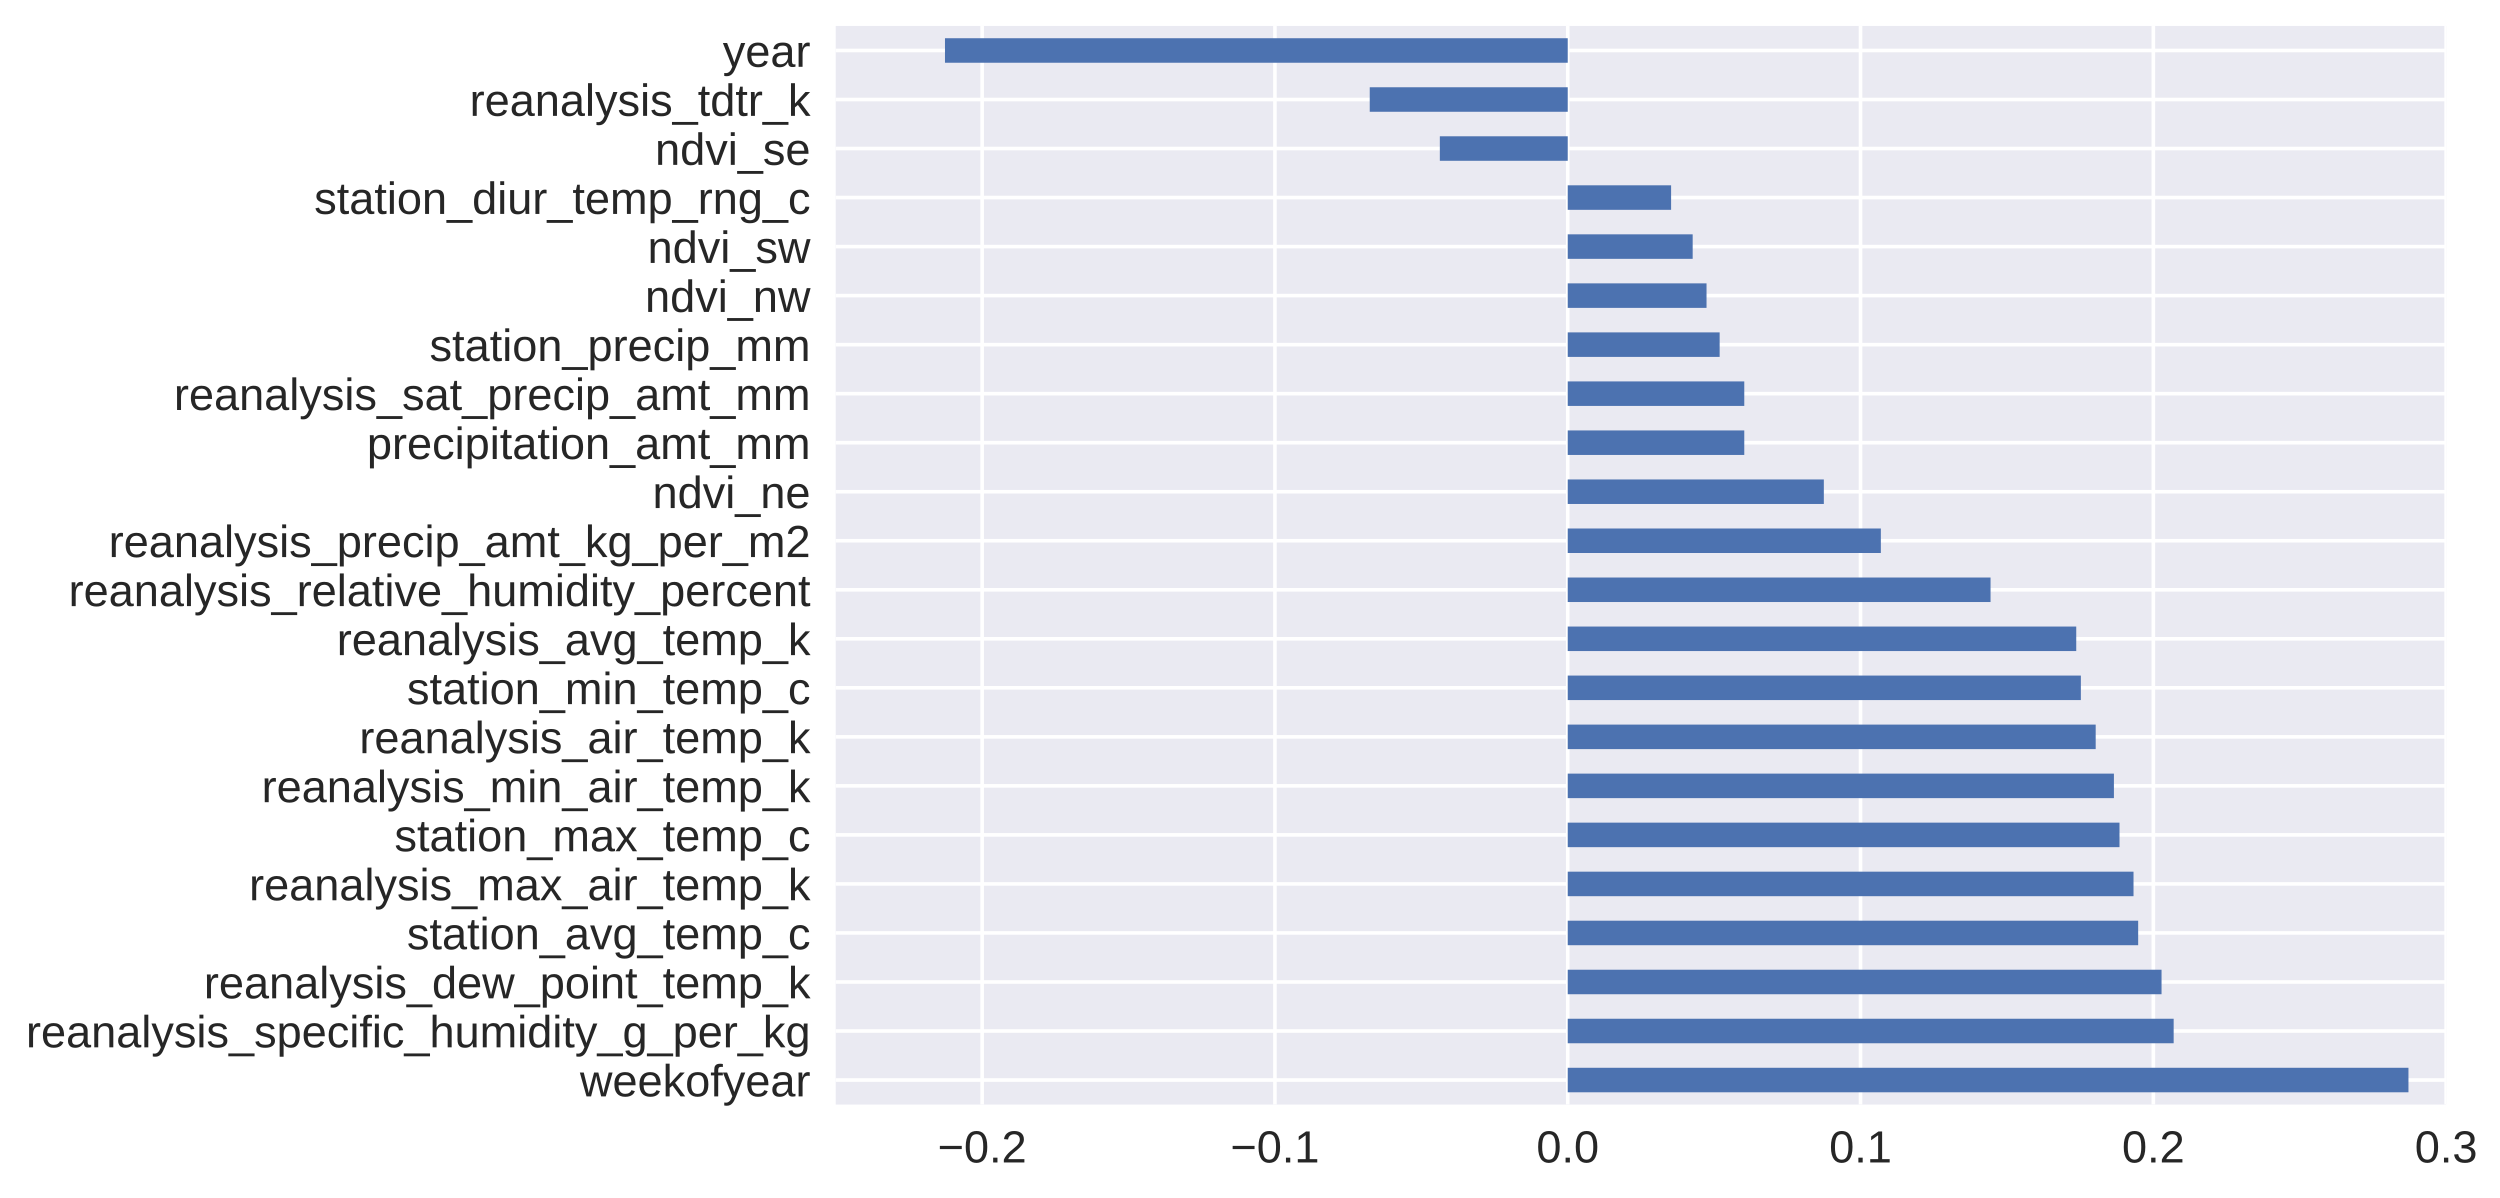 <?xml version="1.0" encoding="utf-8" standalone="no"?>
<!DOCTYPE svg PUBLIC "-//W3C//DTD SVG 1.1//EN"
  "http://www.w3.org/Graphics/SVG/1.1/DTD/svg11.dtd">
<!-- Created with matplotlib (http://matplotlib.org/) -->
<svg height="332pt" version="1.1" viewBox="0 0 693 332" width="693pt" xmlns="http://www.w3.org/2000/svg" xmlns:xlink="http://www.w3.org/1999/xlink">
 <defs>
  <style type="text/css">
*{stroke-linecap:butt;stroke-linejoin:round;}
  </style>
 </defs>
 <g id="figure_1">
  <g id="patch_1">
   <path d="M 0 332.032 
L 693.954 332.032 
L 693.954 0 
L 0 0 
z
" style="fill:#ffffff;"/>
  </g>
  <g id="axes_1">
   <g id="patch_2">
    <path d="M 231.667 306.18 
L 678.067 306.18 
L 678.067 7.2 
L 231.667 7.2 
z
" style="fill:#eaeaf2;"/>
   </g>
   <g id="matplotlib.axis_1">
    <g id="xtick_1">
     <g id="line2d_1">
      <path clip-path="url(#pcc0d0dfca0)" d="M 272.249 306.18 
L 272.249 7.2 
" style="fill:none;stroke:#ffffff;stroke-linecap:round;"/>
     </g>
     <g id="line2d_2"/>
     <g id="text_1">
      <!-- −0.2 -->
      <defs>
       <path d="M 4.938 29.688 
L 4.938 36.812 
L 53.516 36.812 
L 53.516 29.688 
z
" id="LiberationSans-2212"/>
       <path d="M 51.703 34.422 
Q 51.703 24.516 49.828 17.75 
Q 47.953 10.984 44.703 6.812 
Q 41.453 2.641 37.062 0.828 
Q 32.672 -0.984 27.688 -0.984 
Q 22.656 -0.984 18.312 0.828 
Q 13.969 2.641 10.766 6.781 
Q 7.562 10.938 5.734 17.703 
Q 3.906 24.469 3.906 34.422 
Q 3.906 44.828 5.734 51.641 
Q 7.562 58.453 10.781 62.5 
Q 14.016 66.547 18.406 68.188 
Q 22.797 69.828 27.984 69.828 
Q 32.906 69.828 37.219 68.188 
Q 41.547 66.547 44.766 62.5 
Q 48 58.453 49.844 51.641 
Q 51.703 44.828 51.703 34.422 
M 42.781 34.422 
Q 42.781 42.625 41.797 48.062 
Q 40.828 53.516 38.922 56.766 
Q 37.016 60.016 34.25 61.359 
Q 31.5 62.703 27.984 62.703 
Q 24.266 62.703 21.438 61.328 
Q 18.609 59.969 16.672 56.719 
Q 14.75 53.469 13.766 48.016 
Q 12.797 42.578 12.797 34.422 
Q 12.797 26.516 13.797 21.094 
Q 14.797 15.672 16.719 12.375 
Q 18.656 9.078 21.438 7.641 
Q 24.219 6.203 27.781 6.203 
Q 31.25 6.203 34.031 7.641 
Q 36.812 9.078 38.734 12.375 
Q 40.672 15.672 41.719 21.094 
Q 42.781 26.516 42.781 34.422 
" id="LiberationSans-30"/>
       <path d="M 9.125 0 
L 9.125 10.688 
L 18.656 10.688 
L 18.656 0 
z
" id="LiberationSans-2e"/>
       <path d="M 5.031 0 
L 5.031 6.203 
Q 7.516 11.922 11.109 16.281 
Q 14.703 20.656 18.656 24.188 
Q 22.609 27.734 26.484 30.766 
Q 30.375 33.797 33.5 36.812 
Q 36.625 39.844 38.547 43.156 
Q 40.484 46.484 40.484 50.688 
Q 40.484 53.609 39.594 55.828 
Q 38.719 58.062 37.062 59.562 
Q 35.406 61.078 33.078 61.828 
Q 30.766 62.594 27.938 62.594 
Q 25.297 62.594 22.969 61.859 
Q 20.656 61.141 18.844 59.672 
Q 17.047 58.203 15.891 56.031 
Q 14.75 53.859 14.406 50.984 
L 5.422 51.812 
Q 5.859 55.516 7.469 58.781 
Q 9.078 62.062 11.906 64.531 
Q 14.75 67 18.719 68.406 
Q 22.703 69.828 27.938 69.828 
Q 33.062 69.828 37.062 68.609 
Q 41.062 67.391 43.812 64.984 
Q 46.578 62.594 48.047 59.078 
Q 49.516 55.562 49.516 50.984 
Q 49.516 47.516 48.266 44.391 
Q 47.016 41.266 44.938 38.422 
Q 42.875 35.594 40.141 32.953 
Q 37.406 30.328 34.422 27.812 
Q 31.453 25.297 28.422 22.828 
Q 25.391 20.359 22.719 17.859 
Q 20.062 15.375 17.969 12.812 
Q 15.875 10.25 14.703 7.469 
L 50.594 7.469 
L 50.594 0 
z
" id="LiberationSans-32"/>
      </defs>
      <g style="fill:#262626;" transform="translate(259.911 322.239)scale(0.125 -0.125)">
       <use xlink:href="#LiberationSans-2212"/>
       <use x="58.398" xlink:href="#LiberationSans-30"/>
       <use x="114.014" xlink:href="#LiberationSans-2e"/>
       <use x="141.797" xlink:href="#LiberationSans-32"/>
      </g>
     </g>
    </g>
    <g id="xtick_2">
     <g id="line2d_3">
      <path clip-path="url(#pcc0d0dfca0)" d="M 353.412 306.18 
L 353.412 7.2 
" style="fill:none;stroke:#ffffff;stroke-linecap:round;"/>
     </g>
     <g id="line2d_4"/>
     <g id="text_2">
      <!-- −0.1 -->
      <defs>
       <path d="M 7.625 0 
L 7.625 7.469 
L 25.141 7.469 
L 25.141 60.406 
L 9.625 49.312 
L 9.625 57.625 
L 25.875 68.797 
L 33.984 68.797 
L 33.984 7.469 
L 50.734 7.469 
L 50.734 0 
z
" id="LiberationSans-31"/>
      </defs>
      <g style="fill:#262626;" transform="translate(341.074 322.239)scale(0.125 -0.125)">
       <use xlink:href="#LiberationSans-2212"/>
       <use x="58.398" xlink:href="#LiberationSans-30"/>
       <use x="114.014" xlink:href="#LiberationSans-2e"/>
       <use x="141.797" xlink:href="#LiberationSans-31"/>
      </g>
     </g>
    </g>
    <g id="xtick_3">
     <g id="line2d_5">
      <path clip-path="url(#pcc0d0dfca0)" d="M 434.576 306.18 
L 434.576 7.2 
" style="fill:none;stroke:#ffffff;stroke-linecap:round;"/>
     </g>
     <g id="line2d_6"/>
     <g id="text_3">
      <!-- 0.0 -->
      <g style="fill:#262626;" transform="translate(425.888 322.239)scale(0.125 -0.125)">
       <use xlink:href="#LiberationSans-30"/>
       <use x="55.615" xlink:href="#LiberationSans-2e"/>
       <use x="83.398" xlink:href="#LiberationSans-30"/>
      </g>
     </g>
    </g>
    <g id="xtick_4">
     <g id="line2d_7">
      <path clip-path="url(#pcc0d0dfca0)" d="M 515.74 306.18 
L 515.74 7.2 
" style="fill:none;stroke:#ffffff;stroke-linecap:round;"/>
     </g>
     <g id="line2d_8"/>
     <g id="text_4">
      <!-- 0.1 -->
      <g style="fill:#262626;" transform="translate(507.052 322.239)scale(0.125 -0.125)">
       <use xlink:href="#LiberationSans-30"/>
       <use x="55.615" xlink:href="#LiberationSans-2e"/>
       <use x="83.398" xlink:href="#LiberationSans-31"/>
      </g>
     </g>
    </g>
    <g id="xtick_5">
     <g id="line2d_9">
      <path clip-path="url(#pcc0d0dfca0)" d="M 596.903 306.18 
L 596.903 7.2 
" style="fill:none;stroke:#ffffff;stroke-linecap:round;"/>
     </g>
     <g id="line2d_10"/>
     <g id="text_5">
      <!-- 0.2 -->
      <g style="fill:#262626;" transform="translate(588.216 322.239)scale(0.125 -0.125)">
       <use xlink:href="#LiberationSans-30"/>
       <use x="55.615" xlink:href="#LiberationSans-2e"/>
       <use x="83.398" xlink:href="#LiberationSans-32"/>
      </g>
     </g>
    </g>
    <g id="xtick_6">
     <g id="line2d_11">
      <path clip-path="url(#pcc0d0dfca0)" d="M 678.067 306.18 
L 678.067 7.2 
" style="fill:none;stroke:#ffffff;stroke-linecap:round;"/>
     </g>
     <g id="line2d_12"/>
     <g id="text_6">
      <!-- 0.3 -->
      <defs>
       <path d="M 51.219 19 
Q 51.219 14.266 49.672 10.547 
Q 48.141 6.844 45.188 4.266 
Q 42.234 1.703 37.859 0.359 
Q 33.5 -0.984 27.875 -0.984 
Q 21.484 -0.984 17.109 0.609 
Q 12.75 2.203 9.906 4.812 
Q 7.078 7.422 5.656 10.766 
Q 4.25 14.109 3.812 17.672 
L 12.891 18.5 
Q 13.281 15.766 14.328 13.516 
Q 15.375 11.281 17.188 9.672 
Q 19 8.062 21.625 7.172 
Q 24.266 6.297 27.875 6.297 
Q 34.516 6.297 38.297 9.562 
Q 42.094 12.844 42.094 19.281 
Q 42.094 23.094 40.406 25.406 
Q 38.719 27.734 36.203 29.031 
Q 33.688 30.328 30.734 30.766 
Q 27.781 31.203 25.297 31.203 
L 20.312 31.203 
L 20.312 38.812 
L 25.094 38.812 
Q 27.594 38.812 30.266 39.328 
Q 32.953 39.844 35.172 41.188 
Q 37.406 42.531 38.844 44.828 
Q 40.281 47.125 40.281 50.688 
Q 40.281 56.203 37.031 59.391 
Q 33.797 62.594 27.391 62.594 
Q 21.578 62.594 17.984 59.609 
Q 14.406 56.641 13.812 51.219 
L 4.984 51.906 
Q 5.516 56.453 7.469 59.812 
Q 9.422 63.188 12.422 65.406 
Q 15.438 67.625 19.281 68.719 
Q 23.141 69.828 27.484 69.828 
Q 33.25 69.828 37.391 68.375 
Q 41.547 66.938 44.188 64.469 
Q 46.828 62.016 48.062 58.688 
Q 49.312 55.375 49.312 51.609 
Q 49.312 48.578 48.484 45.938 
Q 47.656 43.312 45.891 41.203 
Q 44.141 39.109 41.422 37.594 
Q 38.719 36.078 34.906 35.297 
L 34.906 35.109 
Q 39.062 34.672 42.141 33.219 
Q 45.219 31.781 47.219 29.625 
Q 49.219 27.484 50.219 24.75 
Q 51.219 22.016 51.219 19 
" id="LiberationSans-33"/>
      </defs>
      <g style="fill:#262626;" transform="translate(669.379 322.239)scale(0.125 -0.125)">
       <use xlink:href="#LiberationSans-30"/>
       <use x="55.615" xlink:href="#LiberationSans-2e"/>
       <use x="83.398" xlink:href="#LiberationSans-33"/>
      </g>
     </g>
    </g>
   </g>
   <g id="matplotlib.axis_2">
    <g id="ytick_1">
     <g id="line2d_13">
      <path clip-path="url(#pcc0d0dfca0)" d="M 231.667 299.385 
L 678.067 299.385 
" style="fill:none;stroke:#ffffff;stroke-linecap:round;"/>
     </g>
     <g id="line2d_14"/>
     <g id="text_7">
      <!-- weekofyear -->
      <defs>
       <path d="M 57.328 0 
L 47.125 0 
L 38.672 34.078 
Q 38.281 35.406 37.859 37.359 
Q 37.453 39.312 37.062 41.156 
Q 36.578 43.312 36.141 45.609 
Q 35.688 43.406 35.203 41.266 
Q 34.812 39.406 34.344 37.406 
Q 33.891 35.406 33.5 33.891 
L 24.812 0 
L 14.656 0 
L -0.141 52.828 
L 8.547 52.828 
L 17.484 16.938 
Q 17.828 15.828 18.156 14.188 
Q 18.5 12.547 18.844 10.984 
Q 19.188 9.188 19.578 7.281 
Q 19.969 9.125 20.406 10.891 
Q 20.797 12.406 21.188 13.969 
Q 21.578 15.531 21.875 16.547 
L 31.453 52.828 
L 40.875 52.828 
L 50.094 16.547 
Q 50.438 15.281 50.828 13.672 
Q 51.219 12.062 51.562 10.641 
Q 51.953 8.984 52.344 7.281 
Q 52.734 9.125 53.125 10.891 
Q 53.469 12.406 53.828 14.031 
Q 54.203 15.672 54.547 16.938 
L 63.875 52.828 
L 72.469 52.828 
z
" id="LiberationSans-77"/>
       <path d="M 13.484 24.562 
Q 13.484 20.406 14.328 16.906 
Q 15.188 13.422 16.969 10.906 
Q 18.75 8.406 21.531 7 
Q 24.312 5.609 28.219 5.609 
Q 33.938 5.609 37.375 7.906 
Q 40.828 10.203 42.047 13.719 
L 49.75 11.531 
Q 48.922 9.328 47.438 7.109 
Q 45.953 4.891 43.453 3.094 
Q 40.969 1.312 37.234 0.156 
Q 33.5 -0.984 28.219 -0.984 
Q 16.5 -0.984 10.375 6 
Q 4.25 12.984 4.25 26.766 
Q 4.25 34.188 6.094 39.328 
Q 7.953 44.484 11.172 47.703 
Q 14.406 50.922 18.703 52.359 
Q 23 53.812 27.875 53.812 
Q 34.516 53.812 38.984 51.656 
Q 43.453 49.516 46.156 45.719 
Q 48.875 41.938 50.016 36.812 
Q 51.172 31.688 51.172 25.734 
L 51.172 24.562 
z
M 42.094 31.297 
Q 41.359 39.656 37.844 43.484 
Q 34.328 47.312 27.734 47.312 
Q 25.531 47.312 23.109 46.609 
Q 20.703 45.906 18.656 44.094 
Q 16.609 42.281 15.188 39.172 
Q 13.766 36.078 13.578 31.297 
z
" id="LiberationSans-65"/>
       <path d="M 39.844 0 
L 21.969 24.125 
L 15.531 18.797 
L 15.531 0 
L 6.734 0 
L 6.734 72.469 
L 15.531 72.469 
L 15.531 27.203 
L 38.719 52.828 
L 49.031 52.828 
L 27.594 30.125 
L 50.141 0 
z
" id="LiberationSans-6b"/>
       <path d="M 51.422 26.469 
Q 51.422 12.594 45.312 5.797 
Q 39.203 -0.984 27.594 -0.984 
Q 22.078 -0.984 17.719 0.672 
Q 13.375 2.344 10.375 5.766 
Q 7.375 9.188 5.781 14.328 
Q 4.203 19.484 4.203 26.469 
Q 4.203 53.812 27.875 53.812 
Q 34.031 53.812 38.5 52.094 
Q 42.969 50.391 45.828 46.969 
Q 48.688 43.562 50.047 38.422 
Q 51.422 33.297 51.422 26.469 
M 42.188 26.469 
Q 42.188 32.625 41.234 36.625 
Q 40.281 40.625 38.453 43.016 
Q 36.625 45.406 33.984 46.359 
Q 31.344 47.312 28.031 47.312 
Q 24.656 47.312 21.938 46.312 
Q 19.234 45.312 17.328 42.891 
Q 15.438 40.484 14.422 36.469 
Q 13.422 32.469 13.422 26.469 
Q 13.422 20.312 14.5 16.281 
Q 15.578 12.25 17.453 9.859 
Q 19.344 7.469 21.906 6.484 
Q 24.469 5.516 27.484 5.516 
Q 30.859 5.516 33.594 6.469 
Q 36.328 7.422 38.234 9.812 
Q 40.141 12.203 41.156 16.25 
Q 42.188 20.312 42.188 26.469 
" id="LiberationSans-6f"/>
       <path d="M 17.625 46.438 
L 17.625 0 
L 8.844 0 
L 8.844 46.438 
L 1.422 46.438 
L 1.422 52.828 
L 8.844 52.828 
L 8.844 58.797 
Q 8.844 61.672 9.375 64.141 
Q 9.906 66.609 11.344 68.438 
Q 12.797 70.266 15.281 71.312 
Q 17.781 72.359 21.734 72.359 
Q 23.297 72.359 24.969 72.219 
Q 26.656 72.078 27.938 71.781 
L 27.938 65.094 
Q 27.094 65.234 26 65.359 
Q 24.906 65.484 24.031 65.484 
Q 22.078 65.484 20.828 64.938 
Q 19.578 64.406 18.875 63.406 
Q 18.172 62.406 17.891 60.938 
Q 17.625 59.469 17.625 57.562 
L 17.625 52.828 
L 27.938 52.828 
L 27.938 46.438 
z
" id="LiberationSans-66"/>
       <path d="M 29.5 0 
Q 27.641 -4.781 25.703 -8.609 
Q 23.781 -12.453 21.391 -15.156 
Q 19 -17.875 16.062 -19.312 
Q 13.141 -20.75 9.328 -20.75 
Q 7.672 -20.75 6.25 -20.656 
Q 4.828 -20.562 3.266 -20.219 
L 3.266 -13.625 
Q 4.203 -13.766 5.375 -13.844 
Q 6.547 -13.922 7.375 -13.922 
Q 11.234 -13.922 14.547 -11.031 
Q 17.875 -8.156 20.359 -1.859 
L 21.188 0.25 
L 0.25 52.828 
L 9.625 52.828 
L 20.75 23.641 
Q 21.234 22.312 21.984 20.109 
Q 22.75 17.922 23.5 15.719 
Q 24.266 13.531 24.844 11.766 
Q 25.438 10.016 25.531 9.578 
Q 25.688 10.109 26.25 11.688 
Q 26.812 13.281 27.516 15.234 
Q 28.219 17.188 28.953 19.188 
Q 29.688 21.188 30.172 22.656 
L 40.531 52.828 
L 49.812 52.828 
z
" id="LiberationSans-79"/>
       <path d="M 20.219 -0.984 
Q 12.25 -0.984 8.25 3.219 
Q 4.25 7.422 4.25 14.75 
Q 4.25 19.969 6.219 23.312 
Q 8.203 26.656 11.391 28.562 
Q 14.594 30.469 18.688 31.203 
Q 22.797 31.938 27.047 32.031 
L 38.922 32.234 
L 38.922 35.109 
Q 38.922 38.375 38.234 40.672 
Q 37.547 42.969 36.125 44.375 
Q 34.719 45.797 32.594 46.453 
Q 30.469 47.125 27.594 47.125 
Q 25.047 47.125 23 46.75 
Q 20.953 46.391 19.438 45.438 
Q 17.922 44.484 16.984 42.844 
Q 16.062 41.219 15.766 38.719 
L 6.594 39.547 
Q 7.078 42.672 8.438 45.281 
Q 9.812 47.906 12.328 49.797 
Q 14.844 51.703 18.625 52.75 
Q 22.406 53.812 27.781 53.812 
Q 37.75 53.812 42.766 49.234 
Q 47.797 44.672 47.797 36.031 
L 47.797 13.281 
Q 47.797 9.375 48.828 7.391 
Q 49.859 5.422 52.734 5.422 
Q 53.469 5.422 54.203 5.516 
Q 54.938 5.609 55.609 5.766 
L 55.609 0.297 
Q 53.953 -0.094 52.312 -0.281 
Q 50.688 -0.484 48.828 -0.484 
Q 46.344 -0.484 44.562 0.172 
Q 42.781 0.828 41.656 2.172 
Q 40.531 3.516 39.938 5.484 
Q 39.359 7.469 39.203 10.109 
L 38.922 10.109 
Q 37.5 7.562 35.812 5.516 
Q 34.125 3.469 31.875 2.031 
Q 29.641 0.594 26.781 -0.188 
Q 23.922 -0.984 20.219 -0.984 
M 22.219 5.609 
Q 26.422 5.609 29.562 7.141 
Q 32.719 8.688 34.781 11.078 
Q 36.859 13.484 37.891 16.312 
Q 38.922 19.141 38.922 21.734 
L 38.922 26.078 
L 29.297 25.875 
Q 26.078 25.828 23.172 25.406 
Q 20.266 25 18.062 23.781 
Q 15.875 22.562 14.578 20.359 
Q 13.281 18.172 13.281 14.594 
Q 13.281 10.297 15.594 7.953 
Q 17.922 5.609 22.219 5.609 
" id="LiberationSans-61"/>
       <path d="M 6.938 0 
L 6.938 40.531 
Q 6.938 42.188 6.906 43.922 
Q 6.891 45.656 6.828 47.266 
Q 6.781 48.875 6.734 50.281 
Q 6.688 51.703 6.641 52.828 
L 14.938 52.828 
Q 14.984 51.703 15.062 50.266 
Q 15.141 48.828 15.203 47.312 
Q 15.281 45.797 15.297 44.406 
Q 15.328 43.016 15.328 42.047 
L 15.531 42.047 
Q 16.453 45.062 17.5 47.281 
Q 18.562 49.516 19.969 50.953 
Q 21.391 52.391 23.344 53.094 
Q 25.297 53.812 28.078 53.812 
Q 29.156 53.812 30.125 53.641 
Q 31.109 53.469 31.641 53.328 
L 31.641 45.266 
Q 30.766 45.516 29.594 45.625 
Q 28.422 45.75 26.953 45.75 
Q 23.922 45.75 21.797 44.375 
Q 19.672 43.016 18.328 40.594 
Q 17 38.188 16.359 34.844 
Q 15.719 31.5 15.719 27.547 
L 15.719 0 
z
" id="LiberationSans-72"/>
      </defs>
      <g style="fill:#262626;" transform="translate(160.749 303.914)scale(0.125 -0.125)">
       <use xlink:href="#LiberationSans-77"/>
       <use x="72.217" xlink:href="#LiberationSans-65"/>
       <use x="127.832" xlink:href="#LiberationSans-65"/>
       <use x="183.447" xlink:href="#LiberationSans-6b"/>
       <use x="233.447" xlink:href="#LiberationSans-6f"/>
       <use x="289.062" xlink:href="#LiberationSans-66"/>
       <use x="316.846" xlink:href="#LiberationSans-79"/>
       <use x="366.846" xlink:href="#LiberationSans-65"/>
       <use x="422.461" xlink:href="#LiberationSans-61"/>
       <use x="478.076" xlink:href="#LiberationSans-72"/>
      </g>
     </g>
    </g>
    <g id="ytick_2">
     <g id="line2d_15">
      <path clip-path="url(#pcc0d0dfca0)" d="M 231.667 285.795 
L 678.067 285.795 
" style="fill:none;stroke:#ffffff;stroke-linecap:round;"/>
     </g>
     <g id="line2d_16"/>
     <g id="text_8">
      <!-- reanalysis_specific_humidity_g_per_kg -->
      <defs>
       <path d="M 40.281 0 
L 40.281 33.5 
Q 40.281 37.359 39.719 39.938 
Q 39.156 42.531 37.891 44.109 
Q 36.625 45.703 34.547 46.359 
Q 32.469 47.016 29.391 47.016 
Q 26.266 47.016 23.75 45.922 
Q 21.234 44.828 19.453 42.75 
Q 17.672 40.672 16.688 37.625 
Q 15.719 34.578 15.719 30.609 
L 15.719 0 
L 6.938 0 
L 6.938 41.547 
Q 6.938 43.219 6.906 45.047 
Q 6.891 46.875 6.828 48.5 
Q 6.781 50.141 6.734 51.312 
Q 6.688 52.484 6.641 52.828 
L 14.938 52.828 
Q 14.984 52.594 15.031 51.516 
Q 15.094 50.438 15.156 49.047 
Q 15.234 47.656 15.281 46.219 
Q 15.328 44.781 15.328 43.797 
L 15.484 43.797 
Q 16.75 46.094 18.266 47.953 
Q 19.781 49.812 21.781 51.094 
Q 23.781 52.391 26.359 53.094 
Q 28.953 53.812 32.375 53.812 
Q 36.766 53.812 39.938 52.734 
Q 43.109 51.656 45.156 49.406 
Q 47.219 47.172 48.172 43.625 
Q 49.125 40.094 49.125 35.203 
L 49.125 0 
z
" id="LiberationSans-6e"/>
       <path d="M 6.734 0 
L 6.734 72.469 
L 15.531 72.469 
L 15.531 0 
z
" id="LiberationSans-6c"/>
       <path d="M 46.391 14.594 
Q 46.391 10.891 44.938 7.984 
Q 43.5 5.078 40.766 3.094 
Q 38.031 1.125 34.047 0.062 
Q 30.078 -0.984 24.953 -0.984 
Q 20.359 -0.984 16.672 -0.266 
Q 12.984 0.438 10.203 2 
Q 7.422 3.562 5.531 6.125 
Q 3.656 8.688 2.781 12.406 
L 10.547 13.922 
Q 11.672 9.672 15.188 7.688 
Q 18.703 5.719 24.953 5.719 
Q 27.781 5.719 30.141 6.109 
Q 32.516 6.5 34.219 7.453 
Q 35.938 8.406 36.891 9.984 
Q 37.844 11.578 37.844 13.922 
Q 37.844 16.312 36.719 17.844 
Q 35.594 19.391 33.594 20.406 
Q 31.594 21.438 28.734 22.188 
Q 25.875 22.953 22.469 23.875 
Q 19.281 24.703 16.156 25.734 
Q 13.031 26.766 10.516 28.438 
Q 8.016 30.125 6.453 32.609 
Q 4.891 35.109 4.891 38.875 
Q 4.891 46.094 10.031 49.875 
Q 15.188 53.656 25.047 53.656 
Q 33.797 53.656 38.938 50.578 
Q 44.094 47.516 45.453 40.719 
L 37.547 39.75 
Q 37.109 41.797 35.938 43.188 
Q 34.766 44.578 33.109 45.438 
Q 31.453 46.297 29.375 46.656 
Q 27.297 47.016 25.047 47.016 
Q 19.094 47.016 16.25 45.203 
Q 13.422 43.406 13.422 39.75 
Q 13.422 37.594 14.469 36.203 
Q 15.531 34.812 17.406 33.859 
Q 19.281 32.906 21.922 32.203 
Q 24.562 31.5 27.734 30.719 
Q 29.828 30.172 32.031 29.562 
Q 34.234 28.953 36.297 28.094 
Q 38.375 27.25 40.203 26.094 
Q 42.047 24.953 43.406 23.344 
Q 44.781 21.734 45.578 19.578 
Q 46.391 17.438 46.391 14.594 
" id="LiberationSans-73"/>
       <path d="M 6.688 64.062 
L 6.688 72.469 
L 15.484 72.469 
L 15.484 64.062 
z
M 6.688 0 
L 6.688 52.828 
L 15.484 52.828 
L 15.484 0 
z
" id="LiberationSans-69"/>
       <path d="M -1.516 -19.875 
L -1.516 -13.531 
L 56.734 -13.531 
L 56.734 -19.875 
z
" id="LiberationSans-5f"/>
       <path d="M 51.422 26.656 
Q 51.422 20.656 50.438 15.578 
Q 49.469 10.5 47.188 6.828 
Q 44.922 3.172 41.188 1.094 
Q 37.453 -0.984 31.984 -0.984 
Q 26.312 -0.984 22.062 1.172 
Q 17.828 3.328 15.578 8.203 
L 15.328 8.203 
Q 15.375 8.109 15.406 7.328 
Q 15.438 6.547 15.453 5.375 
Q 15.484 4.203 15.5 2.75 
Q 15.531 1.312 15.531 -0.094 
L 15.531 -20.75 
L 6.734 -20.75 
L 6.734 42.047 
Q 6.734 43.953 6.703 45.703 
Q 6.688 47.469 6.641 48.906 
Q 6.594 50.344 6.547 51.359 
Q 6.5 52.391 6.453 52.828 
L 14.938 52.828 
Q 14.984 52.688 15.062 51.797 
Q 15.141 50.922 15.203 49.672 
Q 15.281 48.438 15.359 47.016 
Q 15.438 45.609 15.438 44.344 
L 15.625 44.344 
Q 16.844 46.875 18.406 48.656 
Q 19.969 50.438 21.969 51.578 
Q 23.969 52.734 26.438 53.25 
Q 28.906 53.766 31.984 53.766 
Q 37.453 53.766 41.188 51.812 
Q 44.922 49.859 47.188 46.312 
Q 49.469 42.781 50.438 37.766 
Q 51.422 32.766 51.422 26.656 
M 42.188 26.469 
Q 42.188 31.344 41.594 35.156 
Q 41.016 38.969 39.578 41.594 
Q 38.141 44.234 35.734 45.594 
Q 33.344 46.969 29.734 46.969 
Q 26.812 46.969 24.219 46.141 
Q 21.625 45.312 19.703 42.969 
Q 17.781 40.625 16.656 36.5 
Q 15.531 32.375 15.531 25.781 
Q 15.531 20.172 16.453 16.281 
Q 17.391 12.406 19.172 10.016 
Q 20.953 7.625 23.578 6.562 
Q 26.219 5.516 29.641 5.516 
Q 33.297 5.516 35.719 6.922 
Q 38.141 8.344 39.578 11.031 
Q 41.016 13.719 41.594 17.594 
Q 42.188 21.484 42.188 26.469 
" id="LiberationSans-70"/>
       <path d="M 13.422 26.656 
Q 13.422 22.125 14.078 18.312 
Q 14.75 14.5 16.312 11.734 
Q 17.875 8.984 20.438 7.469 
Q 23 5.953 26.766 5.953 
Q 31.453 5.953 34.594 8.484 
Q 37.75 11.031 38.484 16.312 
L 47.359 15.719 
Q 46.922 12.453 45.453 9.422 
Q 44 6.391 41.484 4.094 
Q 38.969 1.812 35.344 0.406 
Q 31.734 -0.984 27 -0.984 
Q 20.797 -0.984 16.453 1.109 
Q 12.109 3.219 9.391 6.906 
Q 6.688 10.594 5.469 15.594 
Q 4.25 20.609 4.25 26.469 
Q 4.25 31.781 5.125 35.859 
Q 6 39.938 7.594 42.984 
Q 9.188 46.047 11.328 48.125 
Q 13.484 50.203 15.984 51.438 
Q 18.5 52.688 21.281 53.25 
Q 24.078 53.812 26.906 53.812 
Q 31.344 53.812 34.812 52.594 
Q 38.281 51.375 40.797 49.25 
Q 43.312 47.125 44.875 44.234 
Q 46.438 41.359 47.078 38.031 
L 38.031 37.359 
Q 37.359 41.75 34.562 44.328 
Q 31.781 46.922 26.656 46.922 
Q 22.906 46.922 20.391 45.672 
Q 17.875 44.438 16.312 41.922 
Q 14.75 39.406 14.078 35.594 
Q 13.422 31.781 13.422 26.656 
" id="LiberationSans-63"/>
       <path d="M 15.484 43.797 
Q 16.938 46.484 18.641 48.359 
Q 20.359 50.25 22.406 51.469 
Q 24.469 52.688 26.906 53.25 
Q 29.344 53.812 32.375 53.812 
Q 37.453 53.812 40.703 52.438 
Q 43.953 51.078 45.828 48.609 
Q 47.703 46.141 48.406 42.719 
Q 49.125 39.312 49.125 35.203 
L 49.125 0 
L 40.281 0 
L 40.281 33.5 
Q 40.281 36.859 39.859 39.391 
Q 39.453 41.938 38.281 43.625 
Q 37.109 45.312 34.953 46.156 
Q 32.812 47.016 29.391 47.016 
Q 26.266 47.016 23.75 45.891 
Q 21.234 44.781 19.453 42.719 
Q 17.672 40.672 16.688 37.734 
Q 15.719 34.812 15.719 31.156 
L 15.719 0 
L 6.938 0 
L 6.938 72.469 
L 15.719 72.469 
L 15.719 53.609 
Q 15.719 52 15.672 50.391 
Q 15.625 48.781 15.547 47.406 
Q 15.484 46.047 15.422 45.094 
Q 15.375 44.141 15.328 43.797 
z
" id="LiberationSans-68"/>
       <path d="M 15.328 52.828 
L 15.328 19.344 
Q 15.328 15.484 15.891 12.891 
Q 16.453 10.297 17.719 8.703 
Q 19 7.125 21.062 6.469 
Q 23.141 5.812 26.219 5.812 
Q 29.344 5.812 31.859 6.906 
Q 34.375 8.016 36.156 10.078 
Q 37.938 12.156 38.906 15.203 
Q 39.891 18.266 39.891 22.219 
L 39.891 52.828 
L 48.688 52.828 
L 48.688 11.281 
Q 48.688 9.625 48.703 7.781 
Q 48.734 5.953 48.781 4.312 
Q 48.828 2.688 48.875 1.516 
Q 48.922 0.344 48.969 0 
L 40.672 0 
Q 40.625 0.25 40.578 1.312 
Q 40.531 2.391 40.453 3.781 
Q 40.375 5.172 40.328 6.609 
Q 40.281 8.062 40.281 9.031 
L 40.141 9.031 
Q 38.875 6.734 37.359 4.875 
Q 35.844 3.031 33.844 1.734 
Q 31.844 0.438 29.25 -0.266 
Q 26.656 -0.984 23.25 -0.984 
Q 18.844 -0.984 15.672 0.094 
Q 12.5 1.172 10.453 3.422 
Q 8.406 5.672 7.453 9.188 
Q 6.5 12.703 6.5 17.625 
L 6.5 52.828 
z
" id="LiberationSans-75"/>
       <path d="M 37.5 0 
L 37.5 33.5 
Q 37.5 37.359 37.016 39.938 
Q 36.531 42.531 35.375 44.109 
Q 34.234 45.703 32.375 46.359 
Q 30.516 47.016 27.828 47.016 
Q 25.047 47.016 22.797 45.922 
Q 20.562 44.828 18.969 42.75 
Q 17.391 40.672 16.531 37.625 
Q 15.672 34.578 15.672 30.609 
L 15.672 0 
L 6.938 0 
L 6.938 41.547 
Q 6.938 43.219 6.906 45.047 
Q 6.891 46.875 6.828 48.5 
Q 6.781 50.141 6.734 51.312 
Q 6.688 52.484 6.641 52.828 
L 14.938 52.828 
Q 14.984 52.594 15.031 51.516 
Q 15.094 50.438 15.156 49.047 
Q 15.234 47.656 15.281 46.219 
Q 15.328 44.781 15.328 43.797 
L 15.484 43.797 
Q 16.656 46.094 18.016 47.953 
Q 19.391 49.812 21.219 51.094 
Q 23.047 52.391 25.406 53.094 
Q 27.781 53.812 30.906 53.812 
Q 36.922 53.812 40.406 51.422 
Q 43.891 49.031 45.266 43.797 
L 45.406 43.797 
Q 46.578 46.094 48.047 47.953 
Q 49.516 49.812 51.469 51.094 
Q 53.422 52.391 55.859 53.094 
Q 58.297 53.812 61.422 53.812 
Q 65.438 53.812 68.328 52.734 
Q 71.234 51.656 73.094 49.406 
Q 74.953 47.172 75.828 43.625 
Q 76.703 40.094 76.703 35.203 
L 76.703 0 
L 68.016 0 
L 68.016 33.5 
Q 68.016 37.359 67.531 39.938 
Q 67.047 42.531 65.891 44.109 
Q 64.75 45.703 62.891 46.359 
Q 61.031 47.016 58.344 47.016 
Q 55.562 47.016 53.312 45.969 
Q 51.078 44.922 49.484 42.875 
Q 47.906 40.828 47.047 37.75 
Q 46.188 34.672 46.188 30.609 
L 46.188 0 
z
" id="LiberationSans-6d"/>
       <path d="M 40.094 8.5 
Q 37.641 3.422 33.609 1.219 
Q 29.594 -0.984 23.641 -0.984 
Q 13.625 -0.984 8.906 5.75 
Q 4.203 12.5 4.203 26.172 
Q 4.203 53.812 23.641 53.812 
Q 29.641 53.812 33.641 51.609 
Q 37.641 49.422 40.094 44.625 
L 40.188 44.625 
Q 40.188 45.125 40.156 46.172 
Q 40.141 47.219 40.109 48.359 
Q 40.094 49.516 40.094 50.531 
Q 40.094 51.562 40.094 52 
L 40.094 72.469 
L 48.875 72.469 
L 48.875 10.891 
Q 48.875 8.984 48.891 7.219 
Q 48.922 5.469 48.969 4 
Q 49.031 2.547 49.078 1.484 
Q 49.125 0.438 49.172 0 
L 40.766 0 
Q 40.672 0.484 40.594 1.391 
Q 40.531 2.297 40.453 3.469 
Q 40.375 4.641 40.328 5.938 
Q 40.281 7.234 40.281 8.5 
z
M 13.422 26.469 
Q 13.422 21 14.109 17.094 
Q 14.797 13.188 16.312 10.672 
Q 17.828 8.156 20.172 6.984 
Q 22.516 5.812 25.875 5.812 
Q 29.344 5.812 32 6.938 
Q 34.672 8.062 36.453 10.578 
Q 38.234 13.094 39.156 17.141 
Q 40.094 21.188 40.094 27.047 
Q 40.094 32.672 39.156 36.547 
Q 38.234 40.438 36.422 42.828 
Q 34.625 45.219 32 46.266 
Q 29.391 47.312 25.984 47.312 
Q 22.75 47.312 20.406 46.188 
Q 18.062 45.062 16.5 42.578 
Q 14.938 40.094 14.172 36.109 
Q 13.422 32.125 13.422 26.469 
" id="LiberationSans-64"/>
       <path d="M 27.047 0.391 
Q 25.047 -0.141 22.969 -0.453 
Q 20.906 -0.781 18.172 -0.781 
Q 7.625 -0.781 7.625 11.188 
L 7.625 46.438 
L 1.516 46.438 
L 1.516 52.828 
L 7.953 52.828 
L 10.547 64.656 
L 16.406 64.656 
L 16.406 52.828 
L 26.172 52.828 
L 26.172 46.438 
L 16.406 46.438 
L 16.406 13.094 
Q 16.406 9.281 17.641 7.734 
Q 18.891 6.203 21.969 6.203 
Q 23.25 6.203 24.438 6.391 
Q 25.641 6.594 27.047 6.891 
z
" id="LiberationSans-74"/>
       <path d="M 26.766 -20.75 
Q 22.219 -20.75 18.703 -19.812 
Q 15.188 -18.891 12.688 -17.156 
Q 10.203 -15.438 8.641 -13.031 
Q 7.078 -10.641 6.391 -7.719 
L 15.234 -6.453 
Q 16.109 -10.109 19.109 -12.078 
Q 22.125 -14.062 27 -14.062 
Q 29.984 -14.062 32.422 -13.234 
Q 34.859 -12.406 36.562 -10.562 
Q 38.281 -8.734 39.203 -5.797 
Q 40.141 -2.875 40.141 1.312 
L 40.141 9.812 
L 40.047 9.812 
Q 39.062 7.812 37.625 5.984 
Q 36.188 4.156 34.109 2.734 
Q 32.031 1.312 29.297 0.453 
Q 26.562 -0.391 23.047 -0.391 
Q 18.016 -0.391 14.422 1.297 
Q 10.844 2.984 8.562 6.344 
Q 6.297 9.719 5.25 14.719 
Q 4.203 19.734 4.203 26.312 
Q 4.203 32.672 5.25 37.75 
Q 6.297 42.828 8.656 46.359 
Q 11.031 49.906 14.812 51.781 
Q 18.609 53.656 24.031 53.656 
Q 29.641 53.656 33.766 51.094 
Q 37.891 48.531 40.141 43.797 
L 40.234 43.797 
Q 40.234 45.016 40.297 46.531 
Q 40.375 48.047 40.453 49.391 
Q 40.531 50.734 40.625 51.703 
Q 40.719 52.688 40.828 52.828 
L 49.172 52.828 
Q 49.125 52.391 49.078 51.344 
Q 49.031 50.297 48.969 48.828 
Q 48.922 47.359 48.891 45.578 
Q 48.875 43.797 48.875 41.891 
L 48.875 1.516 
Q 48.875 -9.578 43.422 -15.156 
Q 37.984 -20.75 26.766 -20.75 
M 40.141 26.422 
Q 40.141 31.938 38.938 35.859 
Q 37.75 39.797 35.797 42.281 
Q 33.844 44.781 31.328 45.953 
Q 28.812 47.125 26.172 47.125 
Q 22.797 47.125 20.375 45.953 
Q 17.969 44.781 16.375 42.266 
Q 14.797 39.75 14.031 35.812 
Q 13.281 31.891 13.281 26.422 
Q 13.281 20.703 14.031 16.812 
Q 14.797 12.938 16.359 10.547 
Q 17.922 8.156 20.312 7.125 
Q 22.703 6.109 26.031 6.109 
Q 28.656 6.109 31.172 7.219 
Q 33.688 8.344 35.688 10.781 
Q 37.703 13.234 38.922 17.094 
Q 40.141 20.953 40.141 26.422 
" id="LiberationSans-67"/>
      </defs>
      <g style="fill:#262626;" transform="translate(7.2 290.324)scale(0.125 -0.125)">
       <use xlink:href="#LiberationSans-72"/>
       <use x="33.301" xlink:href="#LiberationSans-65"/>
       <use x="88.916" xlink:href="#LiberationSans-61"/>
       <use x="144.531" xlink:href="#LiberationSans-6e"/>
       <use x="200.146" xlink:href="#LiberationSans-61"/>
       <use x="255.762" xlink:href="#LiberationSans-6c"/>
       <use x="277.979" xlink:href="#LiberationSans-79"/>
       <use x="327.979" xlink:href="#LiberationSans-73"/>
       <use x="377.979" xlink:href="#LiberationSans-69"/>
       <use x="400.195" xlink:href="#LiberationSans-73"/>
       <use x="450.195" xlink:href="#LiberationSans-5f"/>
       <use x="505.811" xlink:href="#LiberationSans-73"/>
       <use x="555.811" xlink:href="#LiberationSans-70"/>
       <use x="611.426" xlink:href="#LiberationSans-65"/>
       <use x="667.041" xlink:href="#LiberationSans-63"/>
       <use x="717.041" xlink:href="#LiberationSans-69"/>
       <use x="739.258" xlink:href="#LiberationSans-66"/>
       <use x="767.041" xlink:href="#LiberationSans-69"/>
       <use x="789.258" xlink:href="#LiberationSans-63"/>
       <use x="839.258" xlink:href="#LiberationSans-5f"/>
       <use x="894.873" xlink:href="#LiberationSans-68"/>
       <use x="950.488" xlink:href="#LiberationSans-75"/>
       <use x="1006.104" xlink:href="#LiberationSans-6d"/>
       <use x="1089.404" xlink:href="#LiberationSans-69"/>
       <use x="1111.621" xlink:href="#LiberationSans-64"/>
       <use x="1167.236" xlink:href="#LiberationSans-69"/>
       <use x="1189.453" xlink:href="#LiberationSans-74"/>
       <use x="1217.236" xlink:href="#LiberationSans-79"/>
       <use x="1267.236" xlink:href="#LiberationSans-5f"/>
       <use x="1322.852" xlink:href="#LiberationSans-67"/>
       <use x="1378.467" xlink:href="#LiberationSans-5f"/>
       <use x="1434.082" xlink:href="#LiberationSans-70"/>
       <use x="1489.697" xlink:href="#LiberationSans-65"/>
       <use x="1545.312" xlink:href="#LiberationSans-72"/>
       <use x="1578.613" xlink:href="#LiberationSans-5f"/>
       <use x="1634.229" xlink:href="#LiberationSans-6b"/>
       <use x="1684.229" xlink:href="#LiberationSans-67"/>
      </g>
     </g>
    </g>
    <g id="ytick_3">
     <g id="line2d_17">
      <path clip-path="url(#pcc0d0dfca0)" d="M 231.667 272.205 
L 678.067 272.205 
" style="fill:none;stroke:#ffffff;stroke-linecap:round;"/>
     </g>
     <g id="line2d_18"/>
     <g id="text_9">
      <!-- reanalysis_dew_point_temp_k -->
      <g style="fill:#262626;" transform="translate(56.52 276.734)scale(0.125 -0.125)">
       <use xlink:href="#LiberationSans-72"/>
       <use x="33.301" xlink:href="#LiberationSans-65"/>
       <use x="88.916" xlink:href="#LiberationSans-61"/>
       <use x="144.531" xlink:href="#LiberationSans-6e"/>
       <use x="200.146" xlink:href="#LiberationSans-61"/>
       <use x="255.762" xlink:href="#LiberationSans-6c"/>
       <use x="277.979" xlink:href="#LiberationSans-79"/>
       <use x="327.979" xlink:href="#LiberationSans-73"/>
       <use x="377.979" xlink:href="#LiberationSans-69"/>
       <use x="400.195" xlink:href="#LiberationSans-73"/>
       <use x="450.195" xlink:href="#LiberationSans-5f"/>
       <use x="505.811" xlink:href="#LiberationSans-64"/>
       <use x="561.426" xlink:href="#LiberationSans-65"/>
       <use x="617.041" xlink:href="#LiberationSans-77"/>
       <use x="689.258" xlink:href="#LiberationSans-5f"/>
       <use x="744.873" xlink:href="#LiberationSans-70"/>
       <use x="800.488" xlink:href="#LiberationSans-6f"/>
       <use x="856.104" xlink:href="#LiberationSans-69"/>
       <use x="878.32" xlink:href="#LiberationSans-6e"/>
       <use x="933.936" xlink:href="#LiberationSans-74"/>
       <use x="961.719" xlink:href="#LiberationSans-5f"/>
       <use x="1017.334" xlink:href="#LiberationSans-74"/>
       <use x="1045.117" xlink:href="#LiberationSans-65"/>
       <use x="1100.732" xlink:href="#LiberationSans-6d"/>
       <use x="1184.033" xlink:href="#LiberationSans-70"/>
       <use x="1239.648" xlink:href="#LiberationSans-5f"/>
       <use x="1295.264" xlink:href="#LiberationSans-6b"/>
      </g>
     </g>
    </g>
    <g id="ytick_4">
     <g id="line2d_19">
      <path clip-path="url(#pcc0d0dfca0)" d="M 231.667 258.615 
L 678.067 258.615 
" style="fill:none;stroke:#ffffff;stroke-linecap:round;"/>
     </g>
     <g id="line2d_20"/>
     <g id="text_10">
      <!-- station_avg_temp_c -->
      <defs>
       <path d="M 29.938 0 
L 19.531 0 
L 0.344 52.828 
L 9.719 52.828 
L 21.344 18.453 
Q 21.688 17.391 22.141 15.844 
Q 22.609 14.312 23.094 12.641 
Q 23.578 10.984 24 9.438 
Q 24.422 7.906 24.703 6.891 
Q 25 7.906 25.453 9.438 
Q 25.922 10.984 26.406 12.594 
Q 26.906 14.203 27.422 15.734 
Q 27.938 17.281 28.328 18.359 
L 40.328 52.828 
L 49.656 52.828 
z
" id="LiberationSans-76"/>
      </defs>
      <g style="fill:#262626;" transform="translate(112.798 263.144)scale(0.125 -0.125)">
       <use xlink:href="#LiberationSans-73"/>
       <use x="50" xlink:href="#LiberationSans-74"/>
       <use x="77.783" xlink:href="#LiberationSans-61"/>
       <use x="133.398" xlink:href="#LiberationSans-74"/>
       <use x="161.182" xlink:href="#LiberationSans-69"/>
       <use x="183.398" xlink:href="#LiberationSans-6f"/>
       <use x="239.014" xlink:href="#LiberationSans-6e"/>
       <use x="294.629" xlink:href="#LiberationSans-5f"/>
       <use x="350.244" xlink:href="#LiberationSans-61"/>
       <use x="405.859" xlink:href="#LiberationSans-76"/>
       <use x="455.859" xlink:href="#LiberationSans-67"/>
       <use x="511.475" xlink:href="#LiberationSans-5f"/>
       <use x="567.09" xlink:href="#LiberationSans-74"/>
       <use x="594.873" xlink:href="#LiberationSans-65"/>
       <use x="650.488" xlink:href="#LiberationSans-6d"/>
       <use x="733.789" xlink:href="#LiberationSans-70"/>
       <use x="789.404" xlink:href="#LiberationSans-5f"/>
       <use x="845.02" xlink:href="#LiberationSans-63"/>
      </g>
     </g>
    </g>
    <g id="ytick_5">
     <g id="line2d_21">
      <path clip-path="url(#pcc0d0dfca0)" d="M 231.667 245.025 
L 678.067 245.025 
" style="fill:none;stroke:#ffffff;stroke-linecap:round;"/>
     </g>
     <g id="line2d_22"/>
     <g id="text_11">
      <!-- reanalysis_max_air_temp_k -->
      <defs>
       <path d="M 39.109 0 
L 24.906 21.688 
L 10.594 0 
L 1.125 0 
L 19.922 27.156 
L 2 52.828 
L 11.719 52.828 
L 24.906 32.281 
L 37.984 52.828 
L 47.797 52.828 
L 29.891 27.25 
L 48.922 0 
z
" id="LiberationSans-78"/>
      </defs>
      <g style="fill:#262626;" transform="translate(69.05 249.554)scale(0.125 -0.125)">
       <use xlink:href="#LiberationSans-72"/>
       <use x="33.301" xlink:href="#LiberationSans-65"/>
       <use x="88.916" xlink:href="#LiberationSans-61"/>
       <use x="144.531" xlink:href="#LiberationSans-6e"/>
       <use x="200.146" xlink:href="#LiberationSans-61"/>
       <use x="255.762" xlink:href="#LiberationSans-6c"/>
       <use x="277.979" xlink:href="#LiberationSans-79"/>
       <use x="327.979" xlink:href="#LiberationSans-73"/>
       <use x="377.979" xlink:href="#LiberationSans-69"/>
       <use x="400.195" xlink:href="#LiberationSans-73"/>
       <use x="450.195" xlink:href="#LiberationSans-5f"/>
       <use x="505.811" xlink:href="#LiberationSans-6d"/>
       <use x="589.111" xlink:href="#LiberationSans-61"/>
       <use x="644.727" xlink:href="#LiberationSans-78"/>
       <use x="694.727" xlink:href="#LiberationSans-5f"/>
       <use x="750.342" xlink:href="#LiberationSans-61"/>
       <use x="805.957" xlink:href="#LiberationSans-69"/>
       <use x="828.174" xlink:href="#LiberationSans-72"/>
       <use x="861.475" xlink:href="#LiberationSans-5f"/>
       <use x="917.09" xlink:href="#LiberationSans-74"/>
       <use x="944.873" xlink:href="#LiberationSans-65"/>
       <use x="1000.488" xlink:href="#LiberationSans-6d"/>
       <use x="1083.789" xlink:href="#LiberationSans-70"/>
       <use x="1139.404" xlink:href="#LiberationSans-5f"/>
       <use x="1195.02" xlink:href="#LiberationSans-6b"/>
      </g>
     </g>
    </g>
    <g id="ytick_6">
     <g id="line2d_23">
      <path clip-path="url(#pcc0d0dfca0)" d="M 231.667 231.435 
L 678.067 231.435 
" style="fill:none;stroke:#ffffff;stroke-linecap:round;"/>
     </g>
     <g id="line2d_24"/>
     <g id="text_12">
      <!-- station_max_temp_c -->
      <g style="fill:#262626;" transform="translate(109.337 235.964)scale(0.125 -0.125)">
       <use xlink:href="#LiberationSans-73"/>
       <use x="50" xlink:href="#LiberationSans-74"/>
       <use x="77.783" xlink:href="#LiberationSans-61"/>
       <use x="133.398" xlink:href="#LiberationSans-74"/>
       <use x="161.182" xlink:href="#LiberationSans-69"/>
       <use x="183.398" xlink:href="#LiberationSans-6f"/>
       <use x="239.014" xlink:href="#LiberationSans-6e"/>
       <use x="294.629" xlink:href="#LiberationSans-5f"/>
       <use x="350.244" xlink:href="#LiberationSans-6d"/>
       <use x="433.545" xlink:href="#LiberationSans-61"/>
       <use x="489.16" xlink:href="#LiberationSans-78"/>
       <use x="539.16" xlink:href="#LiberationSans-5f"/>
       <use x="594.775" xlink:href="#LiberationSans-74"/>
       <use x="622.559" xlink:href="#LiberationSans-65"/>
       <use x="678.174" xlink:href="#LiberationSans-6d"/>
       <use x="761.475" xlink:href="#LiberationSans-70"/>
       <use x="817.09" xlink:href="#LiberationSans-5f"/>
       <use x="872.705" xlink:href="#LiberationSans-63"/>
      </g>
     </g>
    </g>
    <g id="ytick_7">
     <g id="line2d_25">
      <path clip-path="url(#pcc0d0dfca0)" d="M 231.667 217.845 
L 678.067 217.845 
" style="fill:none;stroke:#ffffff;stroke-linecap:round;"/>
     </g>
     <g id="line2d_26"/>
     <g id="text_13">
      <!-- reanalysis_min_air_temp_k -->
      <g style="fill:#262626;" transform="translate(72.522 222.374)scale(0.125 -0.125)">
       <use xlink:href="#LiberationSans-72"/>
       <use x="33.301" xlink:href="#LiberationSans-65"/>
       <use x="88.916" xlink:href="#LiberationSans-61"/>
       <use x="144.531" xlink:href="#LiberationSans-6e"/>
       <use x="200.146" xlink:href="#LiberationSans-61"/>
       <use x="255.762" xlink:href="#LiberationSans-6c"/>
       <use x="277.979" xlink:href="#LiberationSans-79"/>
       <use x="327.979" xlink:href="#LiberationSans-73"/>
       <use x="377.979" xlink:href="#LiberationSans-69"/>
       <use x="400.195" xlink:href="#LiberationSans-73"/>
       <use x="450.195" xlink:href="#LiberationSans-5f"/>
       <use x="505.811" xlink:href="#LiberationSans-6d"/>
       <use x="589.111" xlink:href="#LiberationSans-69"/>
       <use x="611.328" xlink:href="#LiberationSans-6e"/>
       <use x="666.943" xlink:href="#LiberationSans-5f"/>
       <use x="722.559" xlink:href="#LiberationSans-61"/>
       <use x="778.174" xlink:href="#LiberationSans-69"/>
       <use x="800.391" xlink:href="#LiberationSans-72"/>
       <use x="833.691" xlink:href="#LiberationSans-5f"/>
       <use x="889.307" xlink:href="#LiberationSans-74"/>
       <use x="917.09" xlink:href="#LiberationSans-65"/>
       <use x="972.705" xlink:href="#LiberationSans-6d"/>
       <use x="1056.006" xlink:href="#LiberationSans-70"/>
       <use x="1111.621" xlink:href="#LiberationSans-5f"/>
       <use x="1167.236" xlink:href="#LiberationSans-6b"/>
      </g>
     </g>
    </g>
    <g id="ytick_8">
     <g id="line2d_27">
      <path clip-path="url(#pcc0d0dfca0)" d="M 231.667 204.255 
L 678.067 204.255 
" style="fill:none;stroke:#ffffff;stroke-linecap:round;"/>
     </g>
     <g id="line2d_28"/>
     <g id="text_14">
      <!-- reanalysis_air_temp_k -->
      <g style="fill:#262626;" transform="translate(99.614 208.784)scale(0.125 -0.125)">
       <use xlink:href="#LiberationSans-72"/>
       <use x="33.301" xlink:href="#LiberationSans-65"/>
       <use x="88.916" xlink:href="#LiberationSans-61"/>
       <use x="144.531" xlink:href="#LiberationSans-6e"/>
       <use x="200.146" xlink:href="#LiberationSans-61"/>
       <use x="255.762" xlink:href="#LiberationSans-6c"/>
       <use x="277.979" xlink:href="#LiberationSans-79"/>
       <use x="327.979" xlink:href="#LiberationSans-73"/>
       <use x="377.979" xlink:href="#LiberationSans-69"/>
       <use x="400.195" xlink:href="#LiberationSans-73"/>
       <use x="450.195" xlink:href="#LiberationSans-5f"/>
       <use x="505.811" xlink:href="#LiberationSans-61"/>
       <use x="561.426" xlink:href="#LiberationSans-69"/>
       <use x="583.643" xlink:href="#LiberationSans-72"/>
       <use x="616.943" xlink:href="#LiberationSans-5f"/>
       <use x="672.559" xlink:href="#LiberationSans-74"/>
       <use x="700.342" xlink:href="#LiberationSans-65"/>
       <use x="755.957" xlink:href="#LiberationSans-6d"/>
       <use x="839.258" xlink:href="#LiberationSans-70"/>
       <use x="894.873" xlink:href="#LiberationSans-5f"/>
       <use x="950.488" xlink:href="#LiberationSans-6b"/>
      </g>
     </g>
    </g>
    <g id="ytick_9">
     <g id="line2d_29">
      <path clip-path="url(#pcc0d0dfca0)" d="M 231.667 190.665 
L 678.067 190.665 
" style="fill:none;stroke:#ffffff;stroke-linecap:round;"/>
     </g>
     <g id="line2d_30"/>
     <g id="text_15">
      <!-- station_min_temp_c -->
      <g style="fill:#262626;" transform="translate(112.809 195.194)scale(0.125 -0.125)">
       <use xlink:href="#LiberationSans-73"/>
       <use x="50" xlink:href="#LiberationSans-74"/>
       <use x="77.783" xlink:href="#LiberationSans-61"/>
       <use x="133.398" xlink:href="#LiberationSans-74"/>
       <use x="161.182" xlink:href="#LiberationSans-69"/>
       <use x="183.398" xlink:href="#LiberationSans-6f"/>
       <use x="239.014" xlink:href="#LiberationSans-6e"/>
       <use x="294.629" xlink:href="#LiberationSans-5f"/>
       <use x="350.244" xlink:href="#LiberationSans-6d"/>
       <use x="433.545" xlink:href="#LiberationSans-69"/>
       <use x="455.762" xlink:href="#LiberationSans-6e"/>
       <use x="511.377" xlink:href="#LiberationSans-5f"/>
       <use x="566.992" xlink:href="#LiberationSans-74"/>
       <use x="594.775" xlink:href="#LiberationSans-65"/>
       <use x="650.391" xlink:href="#LiberationSans-6d"/>
       <use x="733.691" xlink:href="#LiberationSans-70"/>
       <use x="789.307" xlink:href="#LiberationSans-5f"/>
       <use x="844.922" xlink:href="#LiberationSans-63"/>
      </g>
     </g>
    </g>
    <g id="ytick_10">
     <g id="line2d_31">
      <path clip-path="url(#pcc0d0dfca0)" d="M 231.667 177.075 
L 678.067 177.075 
" style="fill:none;stroke:#ffffff;stroke-linecap:round;"/>
     </g>
     <g id="line2d_32"/>
     <g id="text_16">
      <!-- reanalysis_avg_temp_k -->
      <g style="fill:#262626;" transform="translate(93.352 181.604)scale(0.125 -0.125)">
       <use xlink:href="#LiberationSans-72"/>
       <use x="33.301" xlink:href="#LiberationSans-65"/>
       <use x="88.916" xlink:href="#LiberationSans-61"/>
       <use x="144.531" xlink:href="#LiberationSans-6e"/>
       <use x="200.146" xlink:href="#LiberationSans-61"/>
       <use x="255.762" xlink:href="#LiberationSans-6c"/>
       <use x="277.979" xlink:href="#LiberationSans-79"/>
       <use x="327.979" xlink:href="#LiberationSans-73"/>
       <use x="377.979" xlink:href="#LiberationSans-69"/>
       <use x="400.195" xlink:href="#LiberationSans-73"/>
       <use x="450.195" xlink:href="#LiberationSans-5f"/>
       <use x="505.811" xlink:href="#LiberationSans-61"/>
       <use x="561.426" xlink:href="#LiberationSans-76"/>
       <use x="611.426" xlink:href="#LiberationSans-67"/>
       <use x="667.041" xlink:href="#LiberationSans-5f"/>
       <use x="722.656" xlink:href="#LiberationSans-74"/>
       <use x="750.439" xlink:href="#LiberationSans-65"/>
       <use x="806.055" xlink:href="#LiberationSans-6d"/>
       <use x="889.355" xlink:href="#LiberationSans-70"/>
       <use x="944.971" xlink:href="#LiberationSans-5f"/>
       <use x="1000.586" xlink:href="#LiberationSans-6b"/>
      </g>
     </g>
    </g>
    <g id="ytick_11">
     <g id="line2d_33">
      <path clip-path="url(#pcc0d0dfca0)" d="M 231.667 163.485 
L 678.067 163.485 
" style="fill:none;stroke:#ffffff;stroke-linecap:round;"/>
     </g>
     <g id="line2d_34"/>
     <g id="text_17">
      <!-- reanalysis_relative_humidity_percent -->
      <g style="fill:#262626;" transform="translate(19.016 168.014)scale(0.125 -0.125)">
       <use xlink:href="#LiberationSans-72"/>
       <use x="33.301" xlink:href="#LiberationSans-65"/>
       <use x="88.916" xlink:href="#LiberationSans-61"/>
       <use x="144.531" xlink:href="#LiberationSans-6e"/>
       <use x="200.146" xlink:href="#LiberationSans-61"/>
       <use x="255.762" xlink:href="#LiberationSans-6c"/>
       <use x="277.979" xlink:href="#LiberationSans-79"/>
       <use x="327.979" xlink:href="#LiberationSans-73"/>
       <use x="377.979" xlink:href="#LiberationSans-69"/>
       <use x="400.195" xlink:href="#LiberationSans-73"/>
       <use x="450.195" xlink:href="#LiberationSans-5f"/>
       <use x="505.811" xlink:href="#LiberationSans-72"/>
       <use x="539.111" xlink:href="#LiberationSans-65"/>
       <use x="594.727" xlink:href="#LiberationSans-6c"/>
       <use x="616.943" xlink:href="#LiberationSans-61"/>
       <use x="672.559" xlink:href="#LiberationSans-74"/>
       <use x="700.342" xlink:href="#LiberationSans-69"/>
       <use x="722.559" xlink:href="#LiberationSans-76"/>
       <use x="772.559" xlink:href="#LiberationSans-65"/>
       <use x="828.174" xlink:href="#LiberationSans-5f"/>
       <use x="883.789" xlink:href="#LiberationSans-68"/>
       <use x="939.404" xlink:href="#LiberationSans-75"/>
       <use x="995.02" xlink:href="#LiberationSans-6d"/>
       <use x="1078.32" xlink:href="#LiberationSans-69"/>
       <use x="1100.537" xlink:href="#LiberationSans-64"/>
       <use x="1156.152" xlink:href="#LiberationSans-69"/>
       <use x="1178.369" xlink:href="#LiberationSans-74"/>
       <use x="1206.152" xlink:href="#LiberationSans-79"/>
       <use x="1256.152" xlink:href="#LiberationSans-5f"/>
       <use x="1311.768" xlink:href="#LiberationSans-70"/>
       <use x="1367.383" xlink:href="#LiberationSans-65"/>
       <use x="1422.998" xlink:href="#LiberationSans-72"/>
       <use x="1456.299" xlink:href="#LiberationSans-63"/>
       <use x="1506.299" xlink:href="#LiberationSans-65"/>
       <use x="1561.914" xlink:href="#LiberationSans-6e"/>
       <use x="1617.529" xlink:href="#LiberationSans-74"/>
      </g>
     </g>
    </g>
    <g id="ytick_12">
     <g id="line2d_35">
      <path clip-path="url(#pcc0d0dfca0)" d="M 231.667 149.895 
L 678.067 149.895 
" style="fill:none;stroke:#ffffff;stroke-linecap:round;"/>
     </g>
     <g id="line2d_36"/>
     <g id="text_18">
      <!-- reanalysis_precip_amt_kg_per_m2 -->
      <g style="fill:#262626;" transform="translate(30.132 154.424)scale(0.125 -0.125)">
       <use xlink:href="#LiberationSans-72"/>
       <use x="33.301" xlink:href="#LiberationSans-65"/>
       <use x="88.916" xlink:href="#LiberationSans-61"/>
       <use x="144.531" xlink:href="#LiberationSans-6e"/>
       <use x="200.146" xlink:href="#LiberationSans-61"/>
       <use x="255.762" xlink:href="#LiberationSans-6c"/>
       <use x="277.979" xlink:href="#LiberationSans-79"/>
       <use x="327.979" xlink:href="#LiberationSans-73"/>
       <use x="377.979" xlink:href="#LiberationSans-69"/>
       <use x="400.195" xlink:href="#LiberationSans-73"/>
       <use x="450.195" xlink:href="#LiberationSans-5f"/>
       <use x="505.811" xlink:href="#LiberationSans-70"/>
       <use x="561.426" xlink:href="#LiberationSans-72"/>
       <use x="594.727" xlink:href="#LiberationSans-65"/>
       <use x="650.342" xlink:href="#LiberationSans-63"/>
       <use x="700.342" xlink:href="#LiberationSans-69"/>
       <use x="722.559" xlink:href="#LiberationSans-70"/>
       <use x="778.174" xlink:href="#LiberationSans-5f"/>
       <use x="833.789" xlink:href="#LiberationSans-61"/>
       <use x="889.404" xlink:href="#LiberationSans-6d"/>
       <use x="972.705" xlink:href="#LiberationSans-74"/>
       <use x="1000.488" xlink:href="#LiberationSans-5f"/>
       <use x="1056.104" xlink:href="#LiberationSans-6b"/>
       <use x="1106.104" xlink:href="#LiberationSans-67"/>
       <use x="1161.719" xlink:href="#LiberationSans-5f"/>
       <use x="1217.334" xlink:href="#LiberationSans-70"/>
       <use x="1272.949" xlink:href="#LiberationSans-65"/>
       <use x="1328.564" xlink:href="#LiberationSans-72"/>
       <use x="1361.865" xlink:href="#LiberationSans-5f"/>
       <use x="1417.48" xlink:href="#LiberationSans-6d"/>
       <use x="1500.781" xlink:href="#LiberationSans-32"/>
      </g>
     </g>
    </g>
    <g id="ytick_13">
     <g id="line2d_37">
      <path clip-path="url(#pcc0d0dfca0)" d="M 231.667 136.305 
L 678.067 136.305 
" style="fill:none;stroke:#ffffff;stroke-linecap:round;"/>
     </g>
     <g id="line2d_38"/>
     <g id="text_19">
      <!-- ndvi_ne -->
      <g style="fill:#262626;" transform="translate(180.884 140.834)scale(0.125 -0.125)">
       <use xlink:href="#LiberationSans-6e"/>
       <use x="55.615" xlink:href="#LiberationSans-64"/>
       <use x="111.23" xlink:href="#LiberationSans-76"/>
       <use x="161.23" xlink:href="#LiberationSans-69"/>
       <use x="183.447" xlink:href="#LiberationSans-5f"/>
       <use x="239.062" xlink:href="#LiberationSans-6e"/>
       <use x="294.678" xlink:href="#LiberationSans-65"/>
      </g>
     </g>
    </g>
    <g id="ytick_14">
     <g id="line2d_39">
      <path clip-path="url(#pcc0d0dfca0)" d="M 231.667 122.715 
L 678.067 122.715 
" style="fill:none;stroke:#ffffff;stroke-linecap:round;"/>
     </g>
     <g id="line2d_40"/>
     <g id="text_20">
      <!-- precipitation_amt_mm -->
      <g style="fill:#262626;" transform="translate(101.708 127.244)scale(0.125 -0.125)">
       <use xlink:href="#LiberationSans-70"/>
       <use x="55.615" xlink:href="#LiberationSans-72"/>
       <use x="88.916" xlink:href="#LiberationSans-65"/>
       <use x="144.531" xlink:href="#LiberationSans-63"/>
       <use x="194.531" xlink:href="#LiberationSans-69"/>
       <use x="216.748" xlink:href="#LiberationSans-70"/>
       <use x="272.363" xlink:href="#LiberationSans-69"/>
       <use x="294.58" xlink:href="#LiberationSans-74"/>
       <use x="322.363" xlink:href="#LiberationSans-61"/>
       <use x="377.979" xlink:href="#LiberationSans-74"/>
       <use x="405.762" xlink:href="#LiberationSans-69"/>
       <use x="427.979" xlink:href="#LiberationSans-6f"/>
       <use x="483.594" xlink:href="#LiberationSans-6e"/>
       <use x="539.209" xlink:href="#LiberationSans-5f"/>
       <use x="594.824" xlink:href="#LiberationSans-61"/>
       <use x="650.439" xlink:href="#LiberationSans-6d"/>
       <use x="733.74" xlink:href="#LiberationSans-74"/>
       <use x="761.523" xlink:href="#LiberationSans-5f"/>
       <use x="817.139" xlink:href="#LiberationSans-6d"/>
       <use x="900.439" xlink:href="#LiberationSans-6d"/>
      </g>
     </g>
    </g>
    <g id="ytick_15">
     <g id="line2d_41">
      <path clip-path="url(#pcc0d0dfca0)" d="M 231.667 109.125 
L 678.067 109.125 
" style="fill:none;stroke:#ffffff;stroke-linecap:round;"/>
     </g>
     <g id="line2d_42"/>
     <g id="text_21">
      <!-- reanalysis_sat_precip_amt_mm -->
      <g style="fill:#262626;" transform="translate(48.214 113.654)scale(0.125 -0.125)">
       <use xlink:href="#LiberationSans-72"/>
       <use x="33.301" xlink:href="#LiberationSans-65"/>
       <use x="88.916" xlink:href="#LiberationSans-61"/>
       <use x="144.531" xlink:href="#LiberationSans-6e"/>
       <use x="200.146" xlink:href="#LiberationSans-61"/>
       <use x="255.762" xlink:href="#LiberationSans-6c"/>
       <use x="277.979" xlink:href="#LiberationSans-79"/>
       <use x="327.979" xlink:href="#LiberationSans-73"/>
       <use x="377.979" xlink:href="#LiberationSans-69"/>
       <use x="400.195" xlink:href="#LiberationSans-73"/>
       <use x="450.195" xlink:href="#LiberationSans-5f"/>
       <use x="505.811" xlink:href="#LiberationSans-73"/>
       <use x="555.811" xlink:href="#LiberationSans-61"/>
       <use x="611.426" xlink:href="#LiberationSans-74"/>
       <use x="639.209" xlink:href="#LiberationSans-5f"/>
       <use x="694.824" xlink:href="#LiberationSans-70"/>
       <use x="750.439" xlink:href="#LiberationSans-72"/>
       <use x="783.74" xlink:href="#LiberationSans-65"/>
       <use x="839.355" xlink:href="#LiberationSans-63"/>
       <use x="889.355" xlink:href="#LiberationSans-69"/>
       <use x="911.572" xlink:href="#LiberationSans-70"/>
       <use x="967.188" xlink:href="#LiberationSans-5f"/>
       <use x="1022.803" xlink:href="#LiberationSans-61"/>
       <use x="1078.418" xlink:href="#LiberationSans-6d"/>
       <use x="1161.719" xlink:href="#LiberationSans-74"/>
       <use x="1189.502" xlink:href="#LiberationSans-5f"/>
       <use x="1245.117" xlink:href="#LiberationSans-6d"/>
       <use x="1328.418" xlink:href="#LiberationSans-6d"/>
      </g>
     </g>
    </g>
    <g id="ytick_16">
     <g id="line2d_43">
      <path clip-path="url(#pcc0d0dfca0)" d="M 231.667 95.535 
L 678.067 95.535 
" style="fill:none;stroke:#ffffff;stroke-linecap:round;"/>
     </g>
     <g id="line2d_44"/>
     <g id="text_22">
      <!-- station_precip_mm -->
      <g style="fill:#262626;" transform="translate(119.071 100.064)scale(0.125 -0.125)">
       <use xlink:href="#LiberationSans-73"/>
       <use x="50" xlink:href="#LiberationSans-74"/>
       <use x="77.783" xlink:href="#LiberationSans-61"/>
       <use x="133.398" xlink:href="#LiberationSans-74"/>
       <use x="161.182" xlink:href="#LiberationSans-69"/>
       <use x="183.398" xlink:href="#LiberationSans-6f"/>
       <use x="239.014" xlink:href="#LiberationSans-6e"/>
       <use x="294.629" xlink:href="#LiberationSans-5f"/>
       <use x="350.244" xlink:href="#LiberationSans-70"/>
       <use x="405.859" xlink:href="#LiberationSans-72"/>
       <use x="439.16" xlink:href="#LiberationSans-65"/>
       <use x="494.775" xlink:href="#LiberationSans-63"/>
       <use x="544.775" xlink:href="#LiberationSans-69"/>
       <use x="566.992" xlink:href="#LiberationSans-70"/>
       <use x="622.607" xlink:href="#LiberationSans-5f"/>
       <use x="678.223" xlink:href="#LiberationSans-6d"/>
       <use x="761.523" xlink:href="#LiberationSans-6d"/>
      </g>
     </g>
    </g>
    <g id="ytick_17">
     <g id="line2d_45">
      <path clip-path="url(#pcc0d0dfca0)" d="M 231.667 81.945 
L 678.067 81.945 
" style="fill:none;stroke:#ffffff;stroke-linecap:round;"/>
     </g>
     <g id="line2d_46"/>
     <g id="text_23">
      <!-- ndvi_nw -->
      <g style="fill:#262626;" transform="translate(178.807 86.474)scale(0.125 -0.125)">
       <use xlink:href="#LiberationSans-6e"/>
       <use x="55.615" xlink:href="#LiberationSans-64"/>
       <use x="111.23" xlink:href="#LiberationSans-76"/>
       <use x="161.23" xlink:href="#LiberationSans-69"/>
       <use x="183.447" xlink:href="#LiberationSans-5f"/>
       <use x="239.062" xlink:href="#LiberationSans-6e"/>
       <use x="294.678" xlink:href="#LiberationSans-77"/>
      </g>
     </g>
    </g>
    <g id="ytick_18">
     <g id="line2d_47">
      <path clip-path="url(#pcc0d0dfca0)" d="M 231.667 68.355 
L 678.067 68.355 
" style="fill:none;stroke:#ffffff;stroke-linecap:round;"/>
     </g>
     <g id="line2d_48"/>
     <g id="text_24">
      <!-- ndvi_sw -->
      <g style="fill:#262626;" transform="translate(179.509 72.884)scale(0.125 -0.125)">
       <use xlink:href="#LiberationSans-6e"/>
       <use x="55.615" xlink:href="#LiberationSans-64"/>
       <use x="111.23" xlink:href="#LiberationSans-76"/>
       <use x="161.23" xlink:href="#LiberationSans-69"/>
       <use x="183.447" xlink:href="#LiberationSans-5f"/>
       <use x="239.062" xlink:href="#LiberationSans-73"/>
       <use x="289.062" xlink:href="#LiberationSans-77"/>
      </g>
     </g>
    </g>
    <g id="ytick_19">
     <g id="line2d_49">
      <path clip-path="url(#pcc0d0dfca0)" d="M 231.667 54.765 
L 678.067 54.765 
" style="fill:none;stroke:#ffffff;stroke-linecap:round;"/>
     </g>
     <g id="line2d_50"/>
     <g id="text_25">
      <!-- station_diur_temp_rng_c -->
      <g style="fill:#262626;" transform="translate(87.093 59.294)scale(0.125 -0.125)">
       <use xlink:href="#LiberationSans-73"/>
       <use x="50" xlink:href="#LiberationSans-74"/>
       <use x="77.783" xlink:href="#LiberationSans-61"/>
       <use x="133.398" xlink:href="#LiberationSans-74"/>
       <use x="161.182" xlink:href="#LiberationSans-69"/>
       <use x="183.398" xlink:href="#LiberationSans-6f"/>
       <use x="239.014" xlink:href="#LiberationSans-6e"/>
       <use x="294.629" xlink:href="#LiberationSans-5f"/>
       <use x="350.244" xlink:href="#LiberationSans-64"/>
       <use x="405.859" xlink:href="#LiberationSans-69"/>
       <use x="428.076" xlink:href="#LiberationSans-75"/>
       <use x="483.691" xlink:href="#LiberationSans-72"/>
       <use x="516.992" xlink:href="#LiberationSans-5f"/>
       <use x="572.607" xlink:href="#LiberationSans-74"/>
       <use x="600.391" xlink:href="#LiberationSans-65"/>
       <use x="656.006" xlink:href="#LiberationSans-6d"/>
       <use x="739.307" xlink:href="#LiberationSans-70"/>
       <use x="794.922" xlink:href="#LiberationSans-5f"/>
       <use x="850.537" xlink:href="#LiberationSans-72"/>
       <use x="883.838" xlink:href="#LiberationSans-6e"/>
       <use x="939.453" xlink:href="#LiberationSans-67"/>
       <use x="995.068" xlink:href="#LiberationSans-5f"/>
       <use x="1050.684" xlink:href="#LiberationSans-63"/>
      </g>
     </g>
    </g>
    <g id="ytick_20">
     <g id="line2d_51">
      <path clip-path="url(#pcc0d0dfca0)" d="M 231.667 41.175 
L 678.067 41.175 
" style="fill:none;stroke:#ffffff;stroke-linecap:round;"/>
     </g>
     <g id="line2d_52"/>
     <g id="text_26">
      <!-- ndvi_se -->
      <g style="fill:#262626;" transform="translate(181.585 45.704)scale(0.125 -0.125)">
       <use xlink:href="#LiberationSans-6e"/>
       <use x="55.615" xlink:href="#LiberationSans-64"/>
       <use x="111.23" xlink:href="#LiberationSans-76"/>
       <use x="161.23" xlink:href="#LiberationSans-69"/>
       <use x="183.447" xlink:href="#LiberationSans-5f"/>
       <use x="239.062" xlink:href="#LiberationSans-73"/>
       <use x="289.062" xlink:href="#LiberationSans-65"/>
      </g>
     </g>
    </g>
    <g id="ytick_21">
     <g id="line2d_53">
      <path clip-path="url(#pcc0d0dfca0)" d="M 231.667 27.585 
L 678.067 27.585 
" style="fill:none;stroke:#ffffff;stroke-linecap:round;"/>
     </g>
     <g id="line2d_54"/>
     <g id="text_27">
      <!-- reanalysis_tdtr_k -->
      <g style="fill:#262626;" transform="translate(130.184 32.114)scale(0.125 -0.125)">
       <use xlink:href="#LiberationSans-72"/>
       <use x="33.301" xlink:href="#LiberationSans-65"/>
       <use x="88.916" xlink:href="#LiberationSans-61"/>
       <use x="144.531" xlink:href="#LiberationSans-6e"/>
       <use x="200.146" xlink:href="#LiberationSans-61"/>
       <use x="255.762" xlink:href="#LiberationSans-6c"/>
       <use x="277.979" xlink:href="#LiberationSans-79"/>
       <use x="327.979" xlink:href="#LiberationSans-73"/>
       <use x="377.979" xlink:href="#LiberationSans-69"/>
       <use x="400.195" xlink:href="#LiberationSans-73"/>
       <use x="450.195" xlink:href="#LiberationSans-5f"/>
       <use x="505.811" xlink:href="#LiberationSans-74"/>
       <use x="533.594" xlink:href="#LiberationSans-64"/>
       <use x="589.209" xlink:href="#LiberationSans-74"/>
       <use x="616.992" xlink:href="#LiberationSans-72"/>
       <use x="650.293" xlink:href="#LiberationSans-5f"/>
       <use x="705.908" xlink:href="#LiberationSans-6b"/>
      </g>
     </g>
    </g>
    <g id="ytick_22">
     <g id="line2d_55">
      <path clip-path="url(#pcc0d0dfca0)" d="M 231.667 13.995 
L 678.067 13.995 
" style="fill:none;stroke:#ffffff;stroke-linecap:round;"/>
     </g>
     <g id="line2d_56"/>
     <g id="text_28">
      <!-- year -->
      <g style="fill:#262626;" transform="translate(200.352 18.524)scale(0.125 -0.125)">
       <use xlink:href="#LiberationSans-79"/>
       <use x="50" xlink:href="#LiberationSans-65"/>
       <use x="105.615" xlink:href="#LiberationSans-61"/>
       <use x="161.23" xlink:href="#LiberationSans-72"/>
      </g>
     </g>
    </g>
   </g>
   <g id="patch_3">
    <path clip-path="url(#pcc0d0dfca0)" d="M 434.576 302.783 
L 667.624 302.783 
L 667.624 295.988 
L 434.576 295.988 
z
" style="fill:#4c72b0;"/>
   </g>
   <g id="patch_4">
    <path clip-path="url(#pcc0d0dfca0)" d="M 434.576 289.192 
L 602.538 289.192 
L 602.538 282.397 
L 434.576 282.397 
z
" style="fill:#4c72b0;"/>
   </g>
   <g id="patch_5">
    <path clip-path="url(#pcc0d0dfca0)" d="M 434.576 275.603 
L 599.181 275.603 
L 599.181 268.808 
L 434.576 268.808 
z
" style="fill:#4c72b0;"/>
   </g>
   <g id="patch_6">
    <path clip-path="url(#pcc0d0dfca0)" d="M 434.576 262.012 
L 592.701 262.012 
L 592.701 255.218 
L 434.576 255.218 
z
" style="fill:#4c72b0;"/>
   </g>
   <g id="patch_7">
    <path clip-path="url(#pcc0d0dfca0)" d="M 434.576 248.423 
L 591.41 248.423 
L 591.41 241.627 
L 434.576 241.627 
z
" style="fill:#4c72b0;"/>
   </g>
   <g id="patch_8">
    <path clip-path="url(#pcc0d0dfca0)" d="M 434.576 234.833 
L 587.527 234.833 
L 587.527 228.037 
L 434.576 228.037 
z
" style="fill:#4c72b0;"/>
   </g>
   <g id="patch_9">
    <path clip-path="url(#pcc0d0dfca0)" d="M 434.576 221.243 
L 585.977 221.243 
L 585.977 214.447 
L 434.576 214.447 
z
" style="fill:#4c72b0;"/>
   </g>
   <g id="patch_10">
    <path clip-path="url(#pcc0d0dfca0)" d="M 434.576 207.653 
L 580.923 207.653 
L 580.923 200.857 
L 434.576 200.857 
z
" style="fill:#4c72b0;"/>
   </g>
   <g id="patch_11">
    <path clip-path="url(#pcc0d0dfca0)" d="M 434.576 194.062 
L 576.814 194.062 
L 576.814 187.268 
L 434.576 187.268 
z
" style="fill:#4c72b0;"/>
   </g>
   <g id="patch_12">
    <path clip-path="url(#pcc0d0dfca0)" d="M 434.576 180.472 
L 575.533 180.472 
L 575.533 173.678 
L 434.576 173.678 
z
" style="fill:#4c72b0;"/>
   </g>
   <g id="patch_13">
    <path clip-path="url(#pcc0d0dfca0)" d="M 434.576 166.882 
L 551.78 166.882 
L 551.78 160.088 
L 434.576 160.088 
z
" style="fill:#4c72b0;"/>
   </g>
   <g id="patch_14">
    <path clip-path="url(#pcc0d0dfca0)" d="M 434.576 153.292 
L 521.371 153.292 
L 521.371 146.498 
L 434.576 146.498 
z
" style="fill:#4c72b0;"/>
   </g>
   <g id="patch_15">
    <path clip-path="url(#pcc0d0dfca0)" d="M 434.576 139.702 
L 505.566 139.702 
L 505.566 132.907 
L 434.576 132.907 
z
" style="fill:#4c72b0;"/>
   </g>
   <g id="patch_16">
    <path clip-path="url(#pcc0d0dfca0)" d="M 434.576 126.112 
L 483.514 126.112 
L 483.514 119.317 
L 434.576 119.317 
z
" style="fill:#4c72b0;"/>
   </g>
   <g id="patch_17">
    <path clip-path="url(#pcc0d0dfca0)" d="M 434.576 112.522 
L 483.514 112.522 
L 483.514 105.728 
L 434.576 105.728 
z
" style="fill:#4c72b0;"/>
   </g>
   <g id="patch_18">
    <path clip-path="url(#pcc0d0dfca0)" d="M 434.576 98.933 
L 476.686 98.933 
L 476.686 92.138 
L 434.576 92.138 
z
" style="fill:#4c72b0;"/>
   </g>
   <g id="patch_19">
    <path clip-path="url(#pcc0d0dfca0)" d="M 434.576 85.343 
L 473.05 85.343 
L 473.05 78.547 
L 434.576 78.547 
z
" style="fill:#4c72b0;"/>
   </g>
   <g id="patch_20">
    <path clip-path="url(#pcc0d0dfca0)" d="M 434.576 71.752 
L 469.209 71.752 
L 469.209 64.957 
L 434.576 64.957 
z
" style="fill:#4c72b0;"/>
   </g>
   <g id="patch_21">
    <path clip-path="url(#pcc0d0dfca0)" d="M 434.576 58.163 
L 463.229 58.163 
L 463.229 51.367 
L 434.576 51.367 
z
" style="fill:#4c72b0;"/>
   </g>
   <g id="patch_22">
    <path clip-path="url(#pcc0d0dfca0)" d="M 399.124 44.572 
L 434.576 44.572 
L 434.576 37.778 
L 399.124 37.778 
z
" style="fill:#4c72b0;"/>
   </g>
   <g id="patch_23">
    <path clip-path="url(#pcc0d0dfca0)" d="M 379.691 30.983 
L 434.576 30.983 
L 434.576 24.188 
L 379.691 24.188 
z
" style="fill:#4c72b0;"/>
   </g>
   <g id="patch_24">
    <path clip-path="url(#pcc0d0dfca0)" d="M 261.949 17.392 
L 434.576 17.392 
L 434.576 10.598 
L 261.949 10.598 
z
" style="fill:#4c72b0;"/>
   </g>
   <g id="patch_25">
    <path d="M 231.667 306.18 
L 231.667 7.2 
" style="fill:none;"/>
   </g>
   <g id="patch_26">
    <path d="M 678.067 306.18 
L 678.067 7.2 
" style="fill:none;"/>
   </g>
   <g id="patch_27">
    <path d="M 231.667 306.18 
L 678.067 306.18 
" style="fill:none;"/>
   </g>
   <g id="patch_28">
    <path d="M 231.667 7.2 
L 678.067 7.2 
" style="fill:none;"/>
   </g>
  </g>
 </g>
 <defs>
  <clipPath id="pcc0d0dfca0">
   <rect height="298.98" width="446.4" x="231.667" y="7.2"/>
  </clipPath>
 </defs>
</svg>
